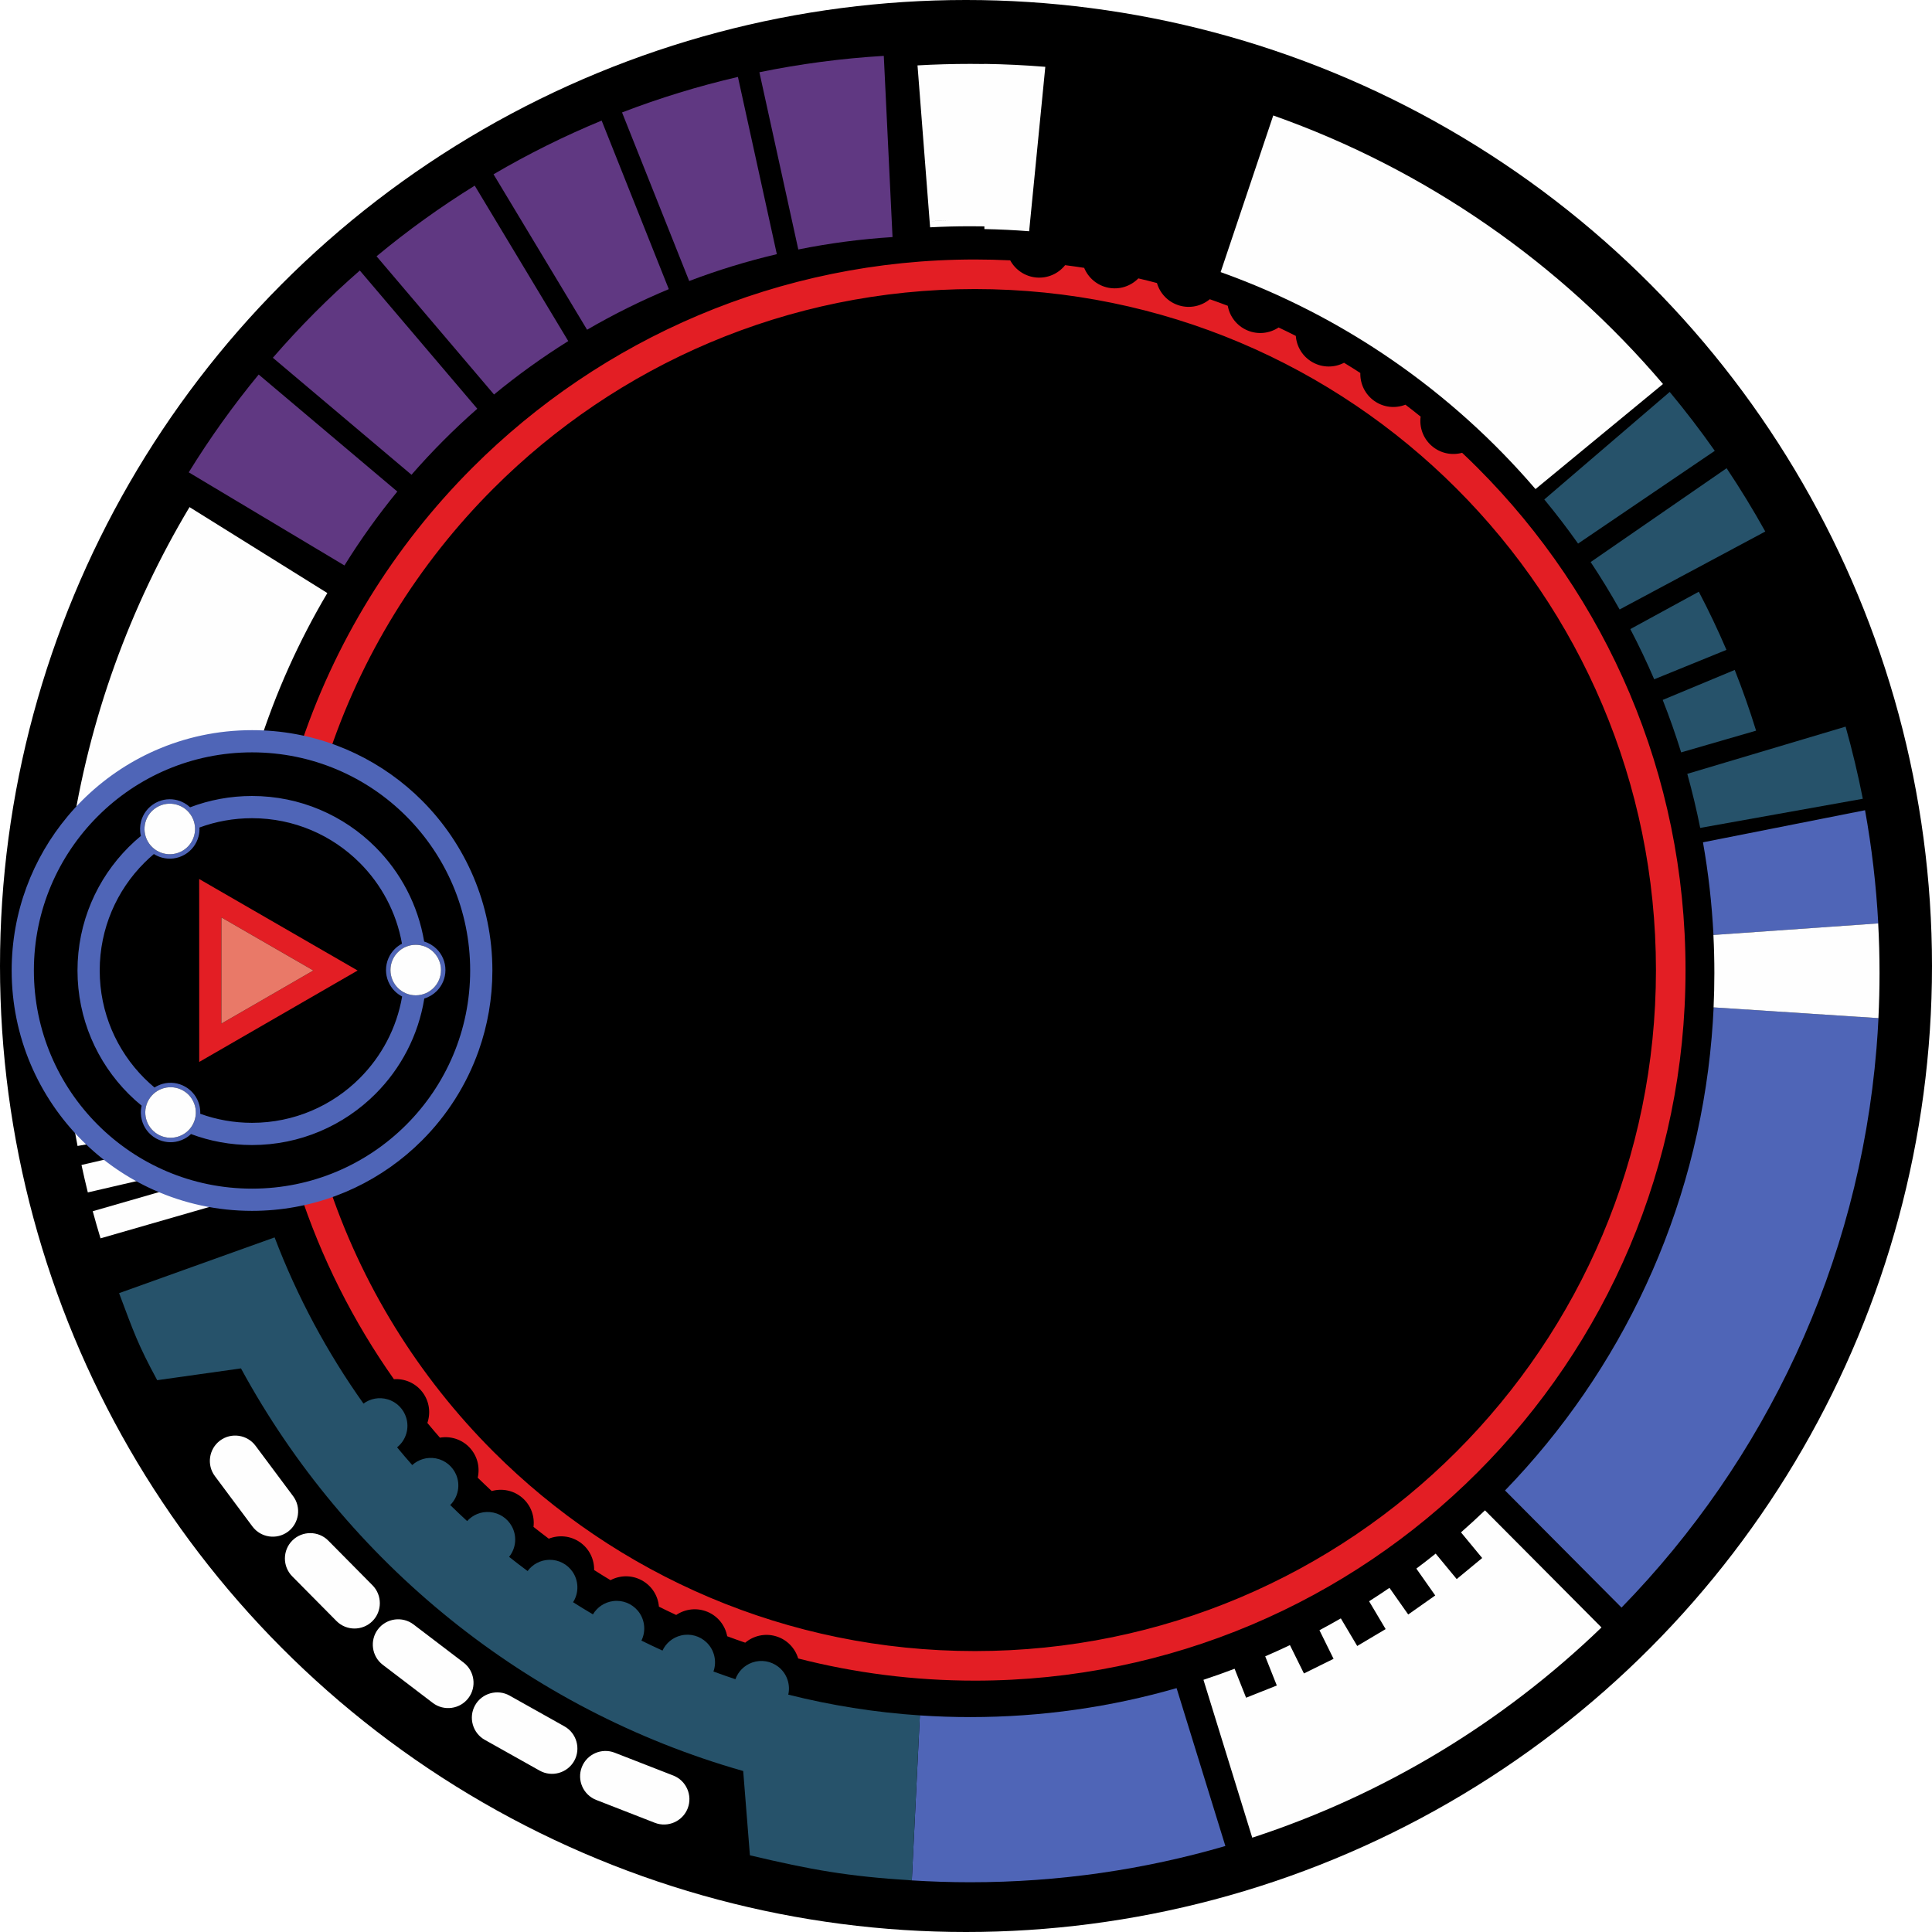 <?xml version="1.0" encoding="UTF-8"?>
<!DOCTYPE svg PUBLIC "-//W3C//DTD SVG 1.1//EN" "http://www.w3.org/Graphics/SVG/1.1/DTD/svg11.dtd">
<!-- Creator: CorelDRAW X8 -->
<svg xmlns="http://www.w3.org/2000/svg" xml:space="preserve" width="1000px" height="1000px" version="1.1" shape-rendering="geometricPrecision" text-rendering="geometricPrecision" image-rendering="optimizeQuality" fill-rule="evenodd" clip-rule="evenodd"
viewBox="0 0 100000 100000"
 xmlns:xlink="http://www.w3.org/1999/xlink">
 <g id="interface-icon-jump-to-mother">
  <g id="interface-icon-jump-to-mother-bg-border">
   <circle fill="black" cx="50000" cy="50000" r="50000"/>
   <path fill="#4F65B7" d="M47613 88789l-216 4416 -202 4124c1002,63 2012,96 3030,96 4582,0 9012,-655 13200,-1876l-2525 -8172c-3390,976 -6971,1499 -10675,1499 -878,0 -1749,-29 -2612,-87zm41076 -40395l8529 -599c-107,-1988 -337,-3943 -684,-5858l-8388 1661c277,1568 460,3168 543,4796zm8541 4305l-8532 -557c-24,519 -58,1035 -102,1548 -777,9086 -4709,17272 -10696,23456l6030 6062c7415,-7608 12275,-17717 13197,-28941 43,-520 77,-1043 103,-1568z"/>
   <path fill="#FEFEFE" d="M50952 3307l0 6c-242,-4 -484,-6 -727,-6 -918,0 -1830,26 -2735,78l37 472 590 7591 25 318c690,-37 1384,-55 2083,-55 243,0 485,2 727,6l0 140c778,14 1550,52 2316,112l837 -8510c-1042,-85 -2093,-136 -3153,-152zm-41143 22941c-3084,5159 -5209,10957 -6128,17149 2109,-2884 5518,-4758 9364,-4758 112,0 224,3 336,6 890,-2802 2091,-5465 3562,-7949l-7134 -4448zm38308 -14800c334,-13 670,-22 1006,-27l-1006 27zm15063 2636c6376,2278 11977,6189 16297,11230l6599 -5437c-5328,-6259 -12265,-11106 -20173,-13900l-2723 8107zm34035 33711l-8529 599c33,652 49,1309 49,1969 0,597 -13,1190 -40,1779l8532 557c38,-774 57,-1552 57,-2336 0,-862 -23,-1718 -69,-2568zm-34924 39152l2525 8171c6851,-2232 13011,-5994 18077,-10881l-6030 -6062c-406,389 -820,769 -1242,1140l1097 1328 -1319 1090 -1089 -1318c-329,264 -662,523 -1000,776l978 1390 -1399 985 -970 -1379c-347,238 -699,469 -1054,695l856 1440 -1471 874 -848 -1428c-366,210 -734,414 -1107,613l731 1480 -1534 757 -725 -1467c-422,201 -848,395 -1279,581l600 1510 -1590 632 -595 -1499c-532,202 -1069,393 -1612,572zm-30476 3772l3033 1182c674,262 1009,1027 747,1700 -262,673 -1027,1009 -1700,747l-3034 -1183c-673,-262 -1009,-1027 -746,-1700 262,-673 1027,-1009 1700,-746zm3780 2882l0 0zm-5480 -2136l0 0zm-3738 -3701l2840 1593c630,353 856,1158 503,1788 -354,629 -1158,856 -1788,502l-2840 -1593c-629,-353 -856,-1158 -502,-1788 353,-629 1157,-855 1787,-502zm3343 3381l0 0zm-5130 -2879l0 0zm-3186 -4185l2591 1973c574,438 686,1266 248,1840 -437,575 -1265,687 -1840,250l-2590 -1974c-575,-437 -687,-1265 -249,-1840 438,-574 1265,-686 1840,-249zm2839 3813l0 0zm-4679 -3564l0 0zm-2572 -4588l2290 2314c508,514 504,1349 -9,1857 -514,509 -1349,504 -1857,-9l-2291 -2314c-508,-514 -504,-1349 10,-1857 513,-508 1349,-504 1857,9zm2281 4171l0 0zm-4138 -4180l0 0zm-1909 -4901l1947 2610c431,579 311,1406 -268,1838 -580,431 -1406,311 -1838,-268l-1946 -2611c-432,-579 -311,-1405 268,-1837 579,-432 1406,-311 1837,268zm1679 4448l0 0zm-3516 -4716l0 0zm-1784 -13256l-4805 1385c128,471 262,938 403,1403l7873 -2269 -31 0c-1198,0 -2353,-181 -3440,-519zm-3143 -1530l-2244 521c102,477 212,951 328,1421l3805 -883c-665,-295 -1297,-650 -1889,-1059zm-2210 -1988l-491 87c77,482 161,961 253,1438l1500 -267c-452,-387 -874,-807 -1262,-1258z"/>
   <path fill="#26526A" d="M47613 88789c-2334,-156 -4610,-521 -6812,-1075 58,-254 47,-525 -46,-789 -95,-272 -265,-497 -479,-660 -370,-282 -870,-379 -1341,-213 -421,148 -730,474 -870,864 -382,-127 -761,-260 -1137,-399 89,-251 109,-529 43,-807 -67,-281 -212,-523 -408,-707 -338,-320 -825,-468 -1311,-352 -441,104 -784,403 -962,783 -367,-167 -730,-340 -1090,-517 120,-243 172,-523 134,-812 -37,-287 -156,-542 -331,-746 -303,-353 -772,-551 -1268,-487 -453,59 -828,323 -1045,688 -346,-205 -689,-414 -1028,-629 148,-231 230,-507 223,-802 -7,-289 -99,-556 -252,-777 -264,-382 -710,-628 -1209,-616 -460,11 -863,238 -1116,581 -323,-240 -642,-484 -957,-734 173,-215 287,-483 311,-780 23,-288 -41,-563 -170,-799 -223,-408 -640,-699 -1138,-739 -461,-38 -888,148 -1176,466 -296,-272 -587,-549 -875,-830 198,-196 340,-453 396,-748 53,-284 18,-564 -85,-812 -179,-429 -564,-763 -1055,-855 -457,-85 -903,57 -1222,346 -267,-302 -528,-608 -784,-918 219,-175 390,-417 476,-707 83,-276 77,-558 0,-816 -133,-445 -481,-817 -960,-960 -446,-133 -907,-38 -1255,219 -1877,-2640 -3430,-5526 -4600,-8602l-4163 1492 -3887 1394c753,2002 965,2644 1973,4505l4336 -611c5452,10037 14790,17656 25995,20840l348 4363c3191,753 5007,1084 8379,1298l202 -4124 216 -4416zm47915 -51179l-8194 2444c257,924 480,1857 668,2798l8417 -1508c-247,-1258 -545,-2503 -891,-3734zm-5739 -2934l-3728 1552c351,889 670,1795 955,2715l3879 -1124c-329,-1066 -698,-2115 -1106,-3143zm-4168 484l3740 -1523c-439,-1025 -916,-2029 -1431,-3010l-3545 1934c443,848 856,1715 1236,2599zm803 -14874l-6491 5566c610,739 1193,1501 1748,2284l7076 -4801c-737,-1049 -1516,-2066 -2333,-3049zm2945 3949l-7037 4857c530,798 1030,1617 1500,2454l7539 -4035c-624,-1120 -1291,-2213 -2002,-3276z"/>
   <path fill="#E31E24" fill-rule="nonzero" d="M50463 13431c612,0 1221,16 1825,45 265,486 760,835 1353,888 594,52 1144,-205 1489,-639 330,42 659,88 986,139 212,513 668,914 1254,1029 587,114 1162,-86 1551,-484 323,76 644,156 963,241 155,534 568,982 1140,1158 572,175 1166,36 1595,-320 312,109 622,222 930,339 98,549 462,1039 1013,1273 550,235 1155,158 1618,-150 300,142 597,287 891,437 42,554 353,1078 875,1368 522,290 1129,278 1622,22 284,172 565,349 843,530 -15,554 239,1106 727,1448 488,342 1091,394 1607,192 265,202 528,408 787,617 -72,549 123,1122 572,1513 448,391 1042,506 1575,360 268,252 532,507 791,767 6656,6655 10773,15851 10773,26007 0,10156 -4117,19351 -10773,26006 -6655,6656 -15851,10773 -26007,10773 -3158,0 -6223,-398 -9148,-1147 -160,-533 -576,-979 -1150,-1150 -573,-171 -1166,-27 -1592,332 -313,-107 -624,-218 -933,-333 -102,-547 -470,-1034 -1022,-1264 -553,-230 -1156,-149 -1618,163 -300,-140 -598,-282 -894,-430 -45,-554 -360,-1076 -885,-1362 -524,-286 -1131,-270 -1621,-9 -286,-171 -568,-346 -848,-524 11,-554 -247,-1104 -738,-1443 -490,-338 -1094,-386 -1609,-180 -267,-200 -530,-404 -791,-611 68,-549 -132,-1121 -583,-1508 -452,-388 -1047,-498 -1579,-348 -245,-228 -487,-458 -725,-691 124,-539 -15,-1128 -423,-1561 -409,-432 -989,-604 -1534,-510 -219,-251 -436,-506 -649,-763 180,-523 104,-1124 -257,-1596 -362,-474 -922,-706 -1475,-668 -2100,-2977 -3768,-6279 -4916,-9815 504,-108 996,-248 1473,-418 1740,5332 4717,10106 8592,13981 6379,6379 15192,10324 24925,10324 9734,0 18547,-3945 24925,-10324 6378,-6378 10324,-15191 10324,-24924 0,-9734 -3946,-18547 -10324,-24925 -6378,-6379 -15191,-10324 -24925,-10324 -9733,0 -18546,3945 -24925,10324 -3885,3885 -6867,8673 -8605,14022 -478,-170 -970,-309 -1474,-416 1811,-5605 4930,-10621 8997,-14688 6656,-6656 15851,-10773 26007,-10773z"/>
  </g>
  <image x="20%" y="20%" width="60%" height="60%" xlink:href="/_svg/interface/interface-icon-jump-to-mother-body.svg"/>
  <g id="interface-icon-jump-to-mother-play">
   <path id="interface-icon-jump-to-mother-play-1" fill="#4F65B7" d="M7293 43267c-221,183 -433,376 -636,579 -1634,1634 -2646,3893 -2646,6387 0,2495 1012,4754 2646,6388 214,214 440,418 675,610 -60,250 -54,508 11,750 102,379 349,721 716,933l58 32c354,185 749,219 1109,123 244,-65 472,-191 661,-370 983,367 2047,568 3158,568 2494,0 4753,-1011 6388,-2646 1311,-1311 2220,-3024 2529,-4938 246,-74 466,-209 644,-386 278,-279 450,-663 450,-1087 0,-424 -172,-809 -451,-1087 -179,-179 -402,-314 -650,-388 -317,-1894 -1222,-3590 -2522,-4889 -1635,-1635 -3894,-2646 -6388,-2646 -1129,0 -2209,207 -3205,585 -187,-176 -413,-299 -654,-364 -360,-96 -755,-62 -1109,123l-57 31c-368,213 -616,555 -718,934 -65,244 -70,505 -9,758zm-5539 6966c0,-3118 1264,-5940 3307,-7983 2043,-2044 4866,-3308 7984,-3308 3118,0 5941,1264 7984,3308 2043,2043 3307,4865 3307,7983 0,3118 -1264,5941 -3307,7984 -2043,2043 -4866,3307 -7984,3307 -3118,0 -5941,-1264 -7984,-3307 -2043,-2043 -3307,-4866 -3307,-7984zm23026 4140c457,-1295 706,-2688 706,-4140 0,-3435 -1393,-6545 -3644,-8797 -243,-243 -496,-476 -759,-698 -2168,-1837 -4974,-2945 -8038,-2945 -1784,0 -3480,375 -5014,1051 -1420,626 -2701,1510 -3783,2592 -261,261 -511,534 -748,817 -2,3 -4,5 -6,8 -1804,2159 -2890,4939 -2890,7972 0,3436 1393,6546 3644,8797 1068,1069 2330,1944 3729,2568 1548,692 3263,1076 5068,1076 3044,0 5832,-1093 7994,-2908 278,-234 546,-479 803,-736 1296,-1296 2308,-2878 2933,-4643 2,-5 4,-9 5,-14zm-15338 -10333c-625,361 -1425,147 -1787,-479 -361,-626 -147,-1426 479,-1787 625,-361 1426,-147 1787,479 361,625 147,1425 -479,1787zm-4281 6193c0,-2176 883,-4148 2309,-5574 158,-158 323,-309 494,-454 132,84 276,147 426,187 380,102 799,58 1166,-154 368,-212 616,-554 717,-933 42,-153 59,-313 51,-473 848,-312 1765,-482 2721,-482 2176,0 4148,882 5574,2309 1117,1116 1900,2566 2188,4187 -140,73 -267,167 -377,277 -277,278 -450,663 -450,1087 0,424 173,808 450,1088 113,112 242,206 384,280 -281,1638 -1069,3103 -2195,4230 -1426,1426 -3398,2309 -5574,2309 -941,0 -1844,-165 -2680,-468 6,-157 -11,-314 -51,-464 -102,-379 -349,-721 -718,-933 -367,-212 -786,-256 -1166,-155 -152,42 -298,106 -433,192 -182,-152 -358,-313 -527,-481 -1426,-1427 -2309,-3398 -2309,-5575zm3013 8483c-625,-361 -840,-1161 -479,-1787 362,-626 1162,-840 1787,-479 626,361 840,1161 479,1787 -361,626 -1161,840 -1787,479zm13344 -7198c-722,0 -1308,-586 -1308,-1308 0,-722 586,-1308 1308,-1308 723,0 1308,586 1308,1308 0,722 -585,1308 -1308,1308z"/>
   <path id="interface-icon-jump-to-mother-play-arrow-1" fill="#E31E24" d="M10310 45498l2 9468 8198 -4732 -7338 -4238 -862 -498zm1150 1988l2378 1373 2381 1373 -4762 2751 3 -5497z"/>
   <polygon id="interface-icon-jump-to-mother-play-arrow-2" fill="#E97968" points="11460,47486 11457,52983 16219,50232 13838,48859 "/>
   <path id="interface-icon-jump-to-mother-play-2" fill="#FEFEFE" d="M21518 48902c-722,0 -1308,586 -1308,1308 0,722 586,1308 1308,1308 723,0 1308,-586 1308,-1308 0,-722 -585,-1308 -1308,-1308zm-12076 -4862c626,-362 840,-1162 479,-1787 -361,-626 -1162,-840 -1787,-479 -626,361 -840,1161 -479,1787 362,626 1162,840 1787,479zm519 14197c361,-626 147,-1426 -479,-1787 -625,-361 -1425,-147 -1787,479 -361,626 -146,1426 479,1787 626,361 1426,147 1787,-479z"/>
  </g>
  <path id="interface-icon-jump-to-mother-event-default" fill="#603882" d="M39306 3740l2014 9173c1590,-321 3218,-537 4877,-642l-452 -9379c-2191,131 -4341,417 -6439,848zm-18741 21702l-7176 -6056c-1318,1600 -2528,3291 -3620,5062l8060 4820c829,-1336 1744,-2614 2736,-3826zm-6442 -6924l7176 6056c1058,-1214 2196,-2356 3406,-3418l-6081 -7154c-1604,1398 -3108,2908 -4501,4516zm5367 -5253l6081 7154c1216,-1002 2500,-1926 3842,-2765l-4841 -8046c-1780,1103 -3477,2326 -5082,3657zm6055 -4244l4842 8046c1356,-789 2769,-1492 4230,-2101l-3476 -8725c-1937,800 -3805,1730 -5596,2780zm6652 -3201l3476 8725c1469,-559 2983,-1024 4536,-1389l-2014 -9174c-2056,477 -4059,1093 -5998,1838z"/>

 </g>
</svg>
